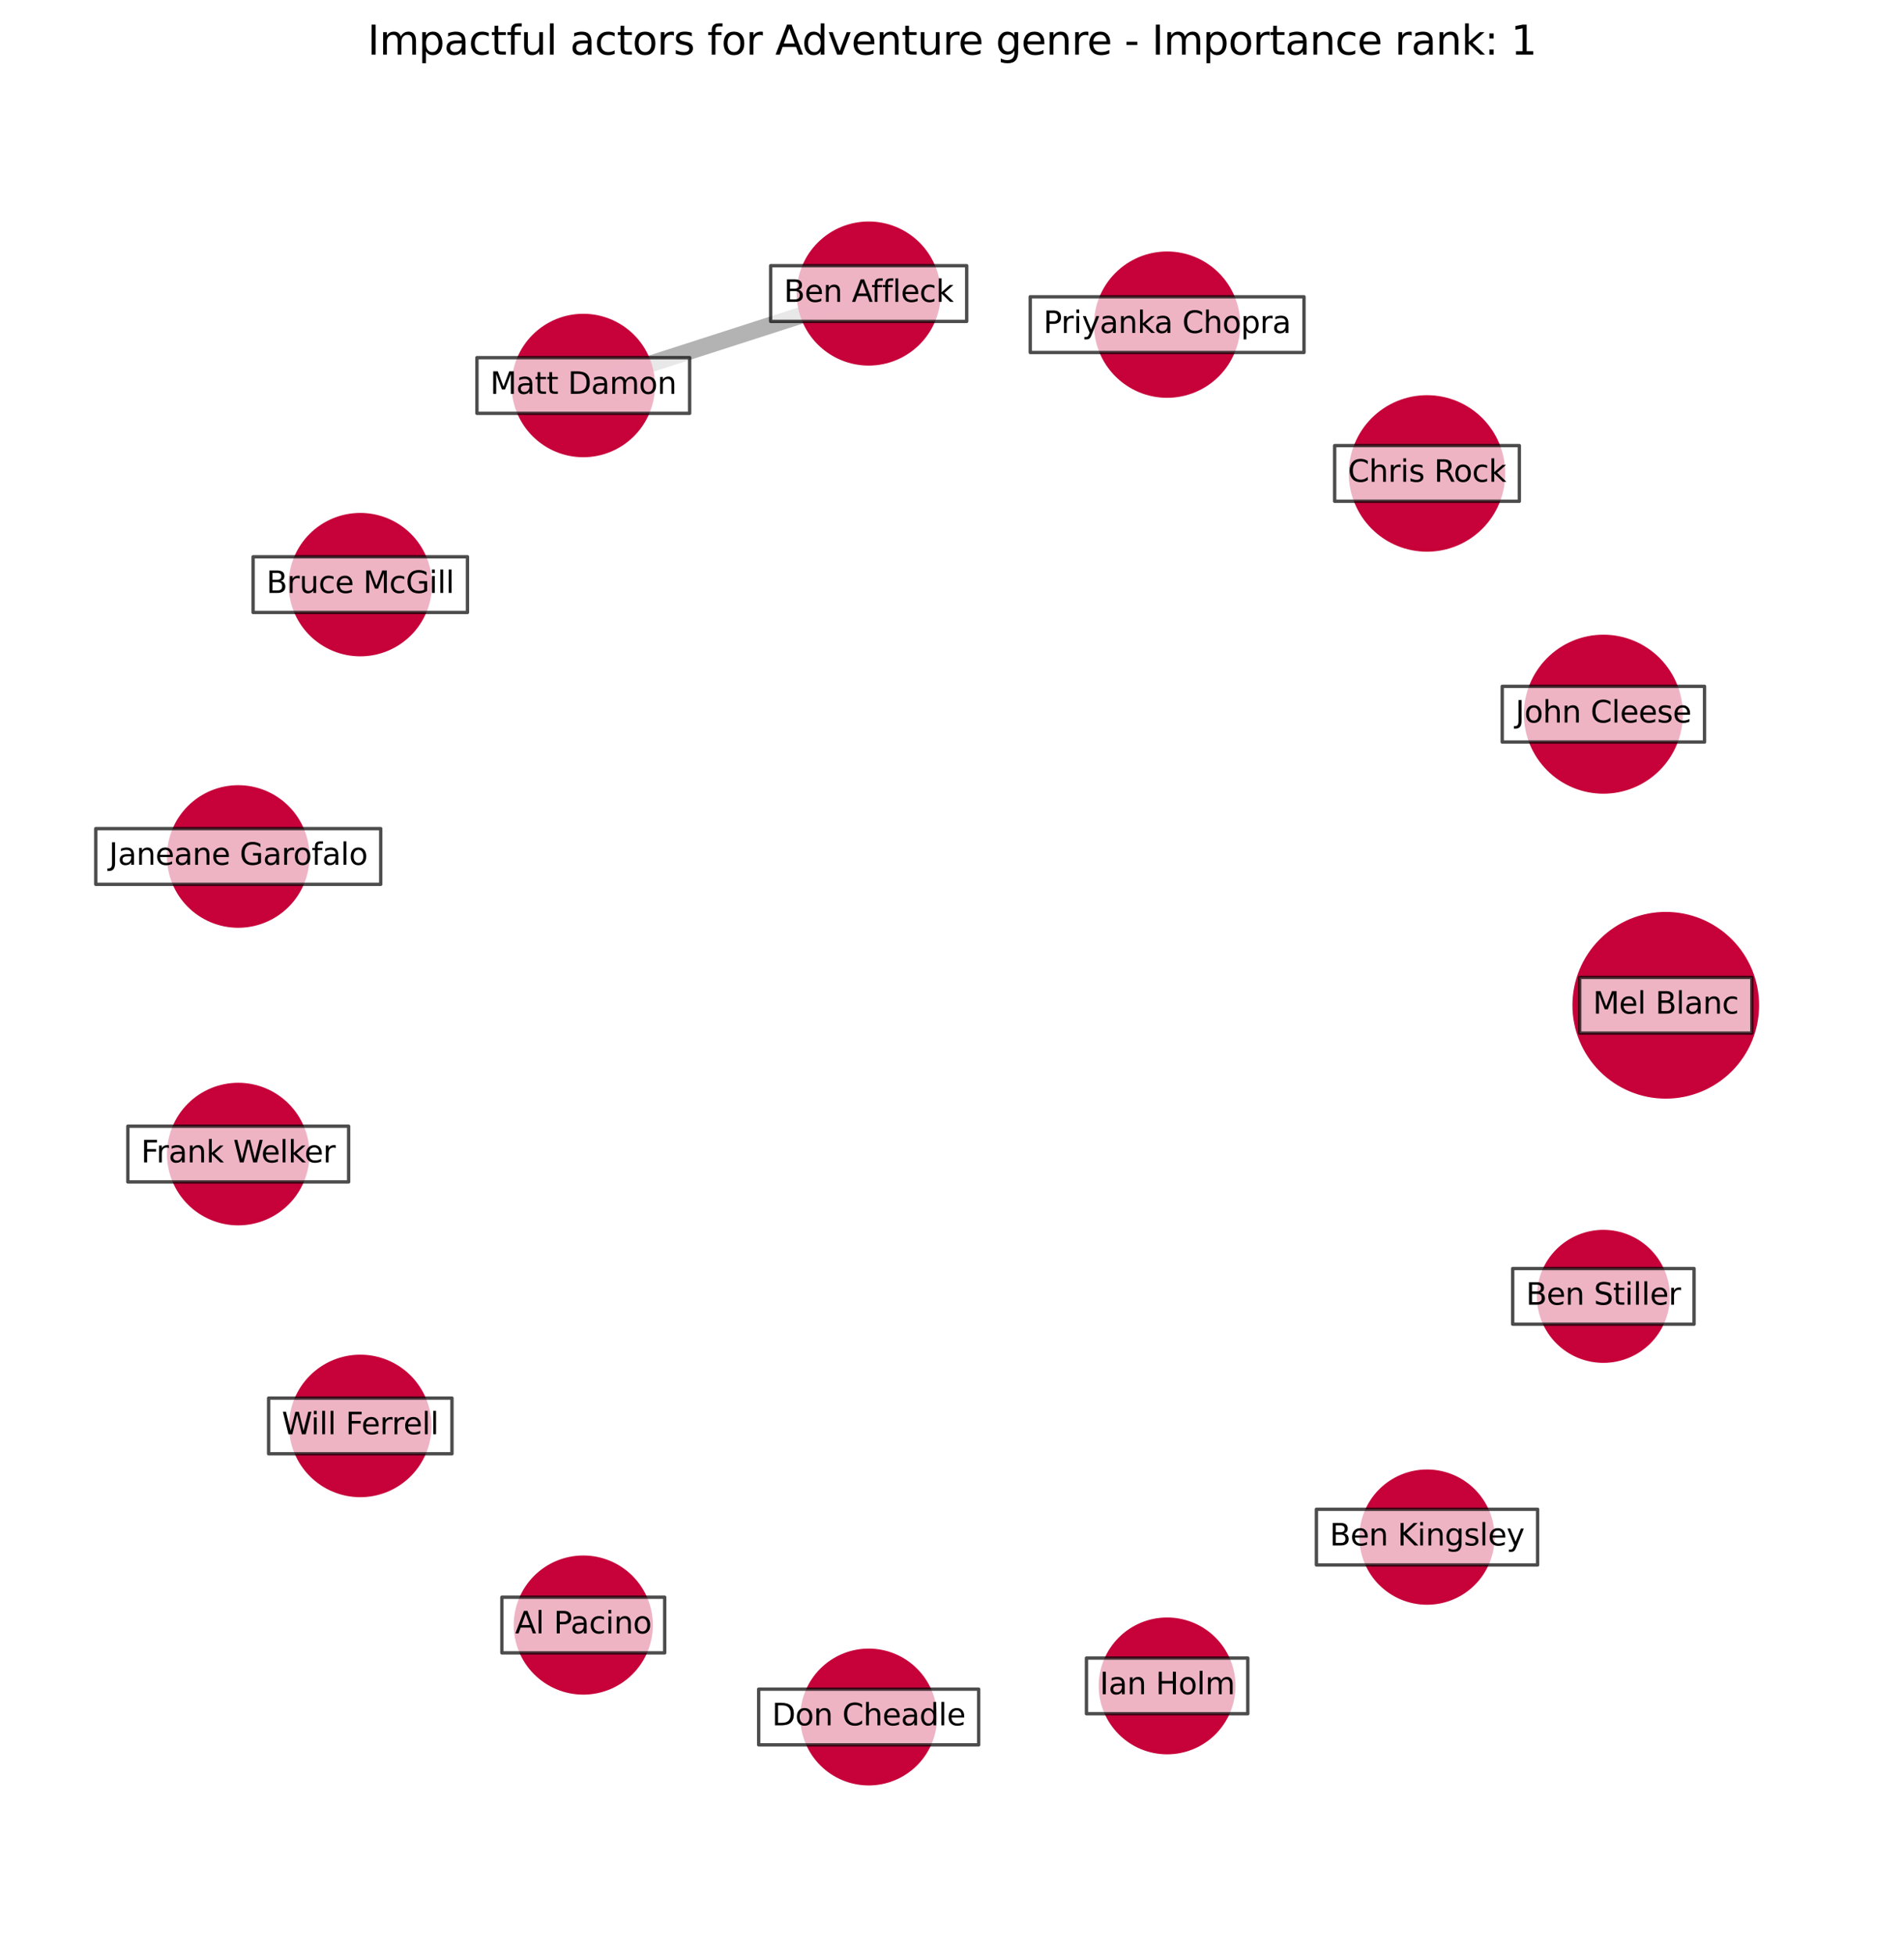 <?xml version="1.0" encoding="utf-8" standalone="no"?>
<!DOCTYPE svg PUBLIC "-//W3C//DTD SVG 1.1//EN"
  "http://www.w3.org/Graphics/SVG/1.1/DTD/svg11.dtd">
<svg xmlns:xlink="http://www.w3.org/1999/xlink" width="568.8pt" height="583.918pt" viewBox="0 0 568.8 583.918" xmlns="http://www.w3.org/2000/svg" version="1.1">
 <defs>
  <style type="text/css">*{stroke-linejoin: round; stroke-linecap: butt}</style>
 </defs>
 <g id="figure_1">
  <g id="patch_1">
   <path d="M 0 583.918 
L 568.8 583.918 
L 568.8 0 
L 0 0 
z
" style="fill: #ffffff"/>
  </g>
  <g id="axes_1">
   <g id="LineCollection_1">
    <path d="M 259.51 87.66 
L 174.251 115.122 
" clip-path="url(#p878a57f4bc)" style="fill: none; stroke: #000000; stroke-opacity: 0.3; stroke-width: 5"/>
   </g>
   <g id="PathCollection_1">
    <path d="M 497.631 327.591 
C 504.894 327.591 511.86 324.705 516.996 319.57 
C 522.131 314.434 525.017 307.468 525.017 300.205 
C 525.017 292.942 522.131 285.975 516.996 280.84 
C 511.86 275.704 504.894 272.819 497.631 272.819 
C 490.368 272.819 483.401 275.704 478.266 280.84 
C 473.13 285.975 470.245 292.942 470.245 300.205 
C 470.245 307.468 473.13 314.434 478.266 319.57 
C 483.401 324.705 490.368 327.591 497.631 327.591 
z
" clip-path="url(#p878a57f4bc)" style="fill: #c70039; fill-opacity: 0.99; stroke: #c70039; stroke-opacity: 0.99"/>
    <path d="M 478.992 236.525 
C 485.157 236.525 491.071 234.076 495.43 229.717 
C 499.789 225.357 502.239 219.444 502.239 213.279 
C 502.239 207.114 499.789 201.201 495.43 196.841 
C 491.071 192.482 485.157 190.033 478.992 190.033 
C 472.827 190.033 466.914 192.482 462.555 196.841 
C 458.195 201.201 455.746 207.114 455.746 213.279 
C 455.746 219.444 458.195 225.357 462.555 229.717 
C 466.914 234.076 472.827 236.525 478.992 236.525 
z
" clip-path="url(#p878a57f4bc)" style="fill: #c70039; fill-opacity: 0.99; stroke: #c70039; stroke-opacity: 0.99"/>
    <path d="M 426.3 164.257 
C 432.366 164.257 438.184 161.847 442.474 157.557 
C 446.763 153.268 449.173 147.45 449.173 141.383 
C 449.173 135.317 446.763 129.499 442.474 125.21 
C 438.184 120.92 432.366 118.51 426.3 118.51 
C 420.234 118.51 414.415 120.92 410.126 125.21 
C 405.837 129.499 403.427 135.317 403.427 141.383 
C 403.427 147.45 405.837 153.268 410.126 157.557 
C 414.415 161.847 420.234 164.257 426.3 164.257 
z
" clip-path="url(#p878a57f4bc)" style="fill: #c70039; fill-opacity: 0.99; stroke: #c70039; stroke-opacity: 0.99"/>
    <path d="M 348.664 118.301 
C 354.327 118.301 359.758 116.051 363.762 112.047 
C 367.766 108.043 370.016 102.612 370.016 96.95 
C 370.016 91.287 367.766 85.856 363.762 81.852 
C 359.758 77.848 354.327 75.598 348.664 75.598 
C 343.002 75.598 337.571 77.848 333.567 81.852 
C 329.563 85.856 327.313 91.287 327.313 96.95 
C 327.313 102.612 329.563 108.043 333.567 112.047 
C 337.571 116.051 343.002 118.301 348.664 118.301 
z
" clip-path="url(#p878a57f4bc)" style="fill: #c70039; fill-opacity: 0.99; stroke: #c70039; stroke-opacity: 0.99"/>
    <path d="M 259.51 108.676 
C 265.083 108.676 270.429 106.462 274.37 102.521 
C 278.311 98.58 280.525 93.234 280.525 87.66 
C 280.525 82.087 278.311 76.741 274.37 72.8 
C 270.429 68.859 265.083 66.645 259.51 66.645 
C 253.936 66.645 248.59 68.859 244.649 72.8 
C 240.708 76.741 238.494 82.087 238.494 87.66 
C 238.494 93.234 240.708 98.58 244.649 102.521 
C 248.59 106.462 253.936 108.676 259.51 108.676 
z
" clip-path="url(#p878a57f4bc)" style="fill: #c70039; fill-opacity: 0.99; stroke: #c70039; stroke-opacity: 0.99"/>
    <path d="M 174.251 136.041 
C 179.799 136.041 185.12 133.837 189.043 129.914 
C 192.966 125.991 195.17 120.67 195.17 115.122 
C 195.17 109.574 192.966 104.253 189.043 100.33 
C 185.12 96.407 179.799 94.203 174.251 94.203 
C 168.704 94.203 163.382 96.407 159.459 100.33 
C 155.537 104.253 153.333 109.574 153.333 115.122 
C 153.333 120.67 155.537 125.991 159.459 129.914 
C 163.382 133.837 168.704 136.041 174.251 136.041 
z
" clip-path="url(#p878a57f4bc)" style="fill: #c70039; fill-opacity: 0.99; stroke: #c70039; stroke-opacity: 0.99"/>
    <path d="M 107.631 195.504 
C 113.179 195.504 118.5 193.3 122.422 189.377 
C 126.345 185.454 128.549 180.134 128.549 174.586 
C 128.549 169.039 126.345 163.718 122.422 159.795 
C 118.5 155.873 113.179 153.669 107.631 153.669 
C 102.084 153.669 96.763 155.873 92.841 159.795 
C 88.918 163.718 86.714 169.039 86.714 174.586 
C 86.714 180.134 88.918 185.454 92.841 189.377 
C 96.763 193.3 102.084 195.504 107.631 195.504 
z
" clip-path="url(#p878a57f4bc)" style="fill: #c70039; fill-opacity: 0.99; stroke: #c70039; stroke-opacity: 0.99"/>
    <path d="M 71.169 276.563 
C 76.683 276.563 81.972 274.372 85.871 270.473 
C 89.77 266.574 91.961 261.285 91.961 255.771 
C 91.961 250.257 89.77 244.968 85.871 241.069 
C 81.972 237.17 76.683 234.979 71.169 234.979 
C 65.655 234.979 60.366 237.17 56.467 241.069 
C 52.568 244.968 50.377 250.257 50.377 255.771 
C 50.377 261.285 52.568 266.574 56.467 270.473 
C 60.366 274.372 65.655 276.563 71.169 276.563 
z
" clip-path="url(#p878a57f4bc)" style="fill: #c70039; fill-opacity: 0.99; stroke: #c70039; stroke-opacity: 0.99"/>
    <path d="M 71.169 365.428 
C 76.683 365.428 81.971 363.237 85.869 359.339 
C 89.768 355.44 91.958 350.152 91.958 344.639 
C 91.958 339.125 89.768 333.837 85.869 329.938 
C 81.971 326.04 76.683 323.849 71.169 323.849 
C 65.656 323.849 60.368 326.04 56.469 329.938 
C 52.571 333.837 50.38 339.125 50.38 344.639 
C 50.38 350.152 52.571 355.44 56.469 359.339 
C 60.368 363.237 65.656 365.428 71.169 365.428 
z
" clip-path="url(#p878a57f4bc)" style="fill: #c70039; fill-opacity: 0.99; stroke: #c70039; stroke-opacity: 0.99"/>
    <path d="M 107.631 446.604 
C 113.143 446.604 118.429 444.414 122.326 440.517 
C 126.223 436.621 128.412 431.334 128.412 425.823 
C 128.412 420.312 126.223 415.026 122.326 411.129 
C 118.429 407.232 113.143 405.042 107.631 405.042 
C 102.12 405.042 96.834 407.232 92.937 411.129 
C 89.04 415.026 86.851 420.312 86.851 425.823 
C 86.851 431.334 89.04 436.621 92.937 440.517 
C 96.834 444.414 102.12 446.604 107.631 446.604 
z
" clip-path="url(#p878a57f4bc)" style="fill: #c70039; fill-opacity: 0.99; stroke: #c70039; stroke-opacity: 0.99"/>
    <path d="M 174.251 505.566 
C 179.629 505.566 184.788 503.429 188.591 499.627 
C 192.394 495.824 194.53 490.665 194.53 485.287 
C 194.53 479.909 192.394 474.751 188.591 470.948 
C 184.788 467.145 179.629 465.008 174.251 465.008 
C 168.873 465.008 163.715 467.145 159.912 470.948 
C 156.109 474.751 153.972 479.909 153.972 485.287 
C 153.972 490.665 156.109 495.824 159.912 499.627 
C 163.715 503.429 168.873 505.566 174.251 505.566 
z
" clip-path="url(#p878a57f4bc)" style="fill: #c70039; fill-opacity: 0.99; stroke: #c70039; stroke-opacity: 0.99"/>
    <path d="M 259.51 532.684 
C 264.796 532.684 269.867 530.583 273.606 526.845 
C 277.344 523.107 279.444 518.036 279.444 512.749 
C 279.444 507.462 277.344 502.391 273.606 498.653 
C 269.867 494.914 264.796 492.814 259.51 492.814 
C 254.223 492.814 249.152 494.914 245.414 498.653 
C 241.675 502.391 239.575 507.462 239.575 512.749 
C 239.575 518.036 241.675 523.107 245.414 526.845 
C 249.152 530.583 254.223 532.684 259.51 532.684 
z
" clip-path="url(#p878a57f4bc)" style="fill: #c70039; fill-opacity: 0.99; stroke: #c70039; stroke-opacity: 0.99"/>
    <path d="M 348.664 523.395 
C 353.951 523.395 359.022 521.294 362.76 517.556 
C 366.499 513.817 368.599 508.746 368.599 503.46 
C 368.599 498.173 366.499 493.102 362.76 489.364 
C 359.022 485.625 353.951 483.525 348.664 483.525 
C 343.378 483.525 338.307 485.625 334.568 489.364 
C 330.83 493.102 328.729 498.173 328.729 503.46 
C 328.729 508.746 330.83 513.817 334.568 517.556 
C 338.307 521.294 343.378 523.395 348.664 523.395 
z
" clip-path="url(#p878a57f4bc)" style="fill: #c70039; fill-opacity: 0.99; stroke: #c70039; stroke-opacity: 0.99"/>
    <path d="M 426.3 478.724 
C 431.524 478.724 436.535 476.649 440.229 472.955 
C 443.923 469.261 445.998 464.25 445.998 459.026 
C 445.998 453.802 443.923 448.791 440.229 445.097 
C 436.535 441.403 431.524 439.327 426.3 439.327 
C 421.076 439.327 416.065 441.403 412.371 445.097 
C 408.677 448.791 406.601 453.802 406.601 459.026 
C 406.601 464.25 408.677 469.261 412.371 472.955 
C 416.065 476.649 421.076 478.724 426.3 478.724 
z
" clip-path="url(#p878a57f4bc)" style="fill: #c70039; fill-opacity: 0.99; stroke: #c70039; stroke-opacity: 0.99"/>
    <path d="M 478.992 406.495 
C 484.128 406.495 489.054 404.455 492.685 400.823 
C 496.317 397.192 498.357 392.266 498.357 387.13 
C 498.357 381.995 496.317 377.069 492.685 373.437 
C 489.054 369.806 484.128 367.765 478.992 367.765 
C 473.857 367.765 468.931 369.806 465.299 373.437 
C 461.668 377.069 459.627 381.995 459.627 387.13 
C 459.627 392.266 461.668 397.192 465.299 400.823 
C 468.931 404.455 473.857 406.495 478.992 406.495 
z
" clip-path="url(#p878a57f4bc)" style="fill: #c70039; fill-opacity: 0.99; stroke: #c70039; stroke-opacity: 0.99"/>
   </g>
   <g id="text_1">
    <g id="patch_2">
     <path d="M 471.917 308.52 
L 523.344 308.52 
L 523.344 291.89 
L 471.917 291.89 
z
" clip-path="url(#p878a57f4bc)" style="fill: #ffffff; opacity: 0.7; stroke: #000000; stroke-linejoin: miter"/>
    </g>
    <g clip-path="url(#p878a57f4bc)">
     <!-- Mel Blanc -->
     <g transform="translate(475.877 302.688)scale(0.09 -0.09)">
      <defs>
       <path id="DejaVuSans-4d" d="M 628 4666 
L 1569 4666 
L 2759 1491 
L 3956 4666 
L 4897 4666 
L 4897 0 
L 4281 0 
L 4281 4097 
L 3078 897 
L 2444 897 
L 1241 4097 
L 1241 0 
L 628 0 
L 628 4666 
z
" transform="scale(0.016)"/>
       <path id="DejaVuSans-65" d="M 3597 1894 
L 3597 1613 
L 953 1613 
Q 991 1019 1311 708 
Q 1631 397 2203 397 
Q 2534 397 2845 478 
Q 3156 559 3463 722 
L 3463 178 
Q 3153 47 2828 -22 
Q 2503 -91 2169 -91 
Q 1331 -91 842 396 
Q 353 884 353 1716 
Q 353 2575 817 3079 
Q 1281 3584 2069 3584 
Q 2775 3584 3186 3129 
Q 3597 2675 3597 1894 
z
M 3022 2063 
Q 3016 2534 2758 2815 
Q 2500 3097 2075 3097 
Q 1594 3097 1305 2825 
Q 1016 2553 972 2059 
L 3022 2063 
z
" transform="scale(0.016)"/>
       <path id="DejaVuSans-6c" d="M 603 4863 
L 1178 4863 
L 1178 0 
L 603 0 
L 603 4863 
z
" transform="scale(0.016)"/>
       <path id="DejaVuSans-20" transform="scale(0.016)"/>
       <path id="DejaVuSans-42" d="M 1259 2228 
L 1259 519 
L 2272 519 
Q 2781 519 3026 730 
Q 3272 941 3272 1375 
Q 3272 1813 3026 2020 
Q 2781 2228 2272 2228 
L 1259 2228 
z
M 1259 4147 
L 1259 2741 
L 2194 2741 
Q 2656 2741 2882 2914 
Q 3109 3088 3109 3444 
Q 3109 3797 2882 3972 
Q 2656 4147 2194 4147 
L 1259 4147 
z
M 628 4666 
L 2241 4666 
Q 2963 4666 3353 4366 
Q 3744 4066 3744 3513 
Q 3744 3084 3544 2831 
Q 3344 2578 2956 2516 
Q 3422 2416 3680 2098 
Q 3938 1781 3938 1306 
Q 3938 681 3513 340 
Q 3088 0 2303 0 
L 628 0 
L 628 4666 
z
" transform="scale(0.016)"/>
       <path id="DejaVuSans-61" d="M 2194 1759 
Q 1497 1759 1228 1600 
Q 959 1441 959 1056 
Q 959 750 1161 570 
Q 1363 391 1709 391 
Q 2188 391 2477 730 
Q 2766 1069 2766 1631 
L 2766 1759 
L 2194 1759 
z
M 3341 1997 
L 3341 0 
L 2766 0 
L 2766 531 
Q 2569 213 2275 61 
Q 1981 -91 1556 -91 
Q 1019 -91 701 211 
Q 384 513 384 1019 
Q 384 1609 779 1909 
Q 1175 2209 1959 2209 
L 2766 2209 
L 2766 2266 
Q 2766 2663 2505 2880 
Q 2244 3097 1772 3097 
Q 1472 3097 1187 3025 
Q 903 2953 641 2809 
L 641 3341 
Q 956 3463 1253 3523 
Q 1550 3584 1831 3584 
Q 2591 3584 2966 3190 
Q 3341 2797 3341 1997 
z
" transform="scale(0.016)"/>
       <path id="DejaVuSans-6e" d="M 3513 2113 
L 3513 0 
L 2938 0 
L 2938 2094 
Q 2938 2591 2744 2837 
Q 2550 3084 2163 3084 
Q 1697 3084 1428 2787 
Q 1159 2491 1159 1978 
L 1159 0 
L 581 0 
L 581 3500 
L 1159 3500 
L 1159 2956 
Q 1366 3272 1645 3428 
Q 1925 3584 2291 3584 
Q 2894 3584 3203 3211 
Q 3513 2838 3513 2113 
z
" transform="scale(0.016)"/>
       <path id="DejaVuSans-63" d="M 3122 3366 
L 3122 2828 
Q 2878 2963 2633 3030 
Q 2388 3097 2138 3097 
Q 1578 3097 1268 2742 
Q 959 2388 959 1747 
Q 959 1106 1268 751 
Q 1578 397 2138 397 
Q 2388 397 2633 464 
Q 2878 531 3122 666 
L 3122 134 
Q 2881 22 2623 -34 
Q 2366 -91 2075 -91 
Q 1284 -91 818 406 
Q 353 903 353 1747 
Q 353 2603 823 3093 
Q 1294 3584 2113 3584 
Q 2378 3584 2631 3529 
Q 2884 3475 3122 3366 
z
" transform="scale(0.016)"/>
      </defs>
      <use xlink:href="#DejaVuSans-4d"/>
      <use xlink:href="#DejaVuSans-65" x="86.279"/>
      <use xlink:href="#DejaVuSans-6c" x="147.803"/>
      <use xlink:href="#DejaVuSans-20" x="175.586"/>
      <use xlink:href="#DejaVuSans-42" x="207.373"/>
      <use xlink:href="#DejaVuSans-6c" x="275.977"/>
      <use xlink:href="#DejaVuSans-61" x="303.76"/>
      <use xlink:href="#DejaVuSans-6e" x="365.039"/>
      <use xlink:href="#DejaVuSans-63" x="428.418"/>
     </g>
    </g>
   </g>
   <g id="text_2">
    <g id="patch_3">
     <path d="M 448.774 221.594 
L 509.211 221.594 
L 509.211 204.964 
L 448.774 204.964 
z
" clip-path="url(#p878a57f4bc)" style="fill: #ffffff; opacity: 0.7; stroke: #000000; stroke-linejoin: miter"/>
    </g>
    <g clip-path="url(#p878a57f4bc)">
     <!-- John Cleese -->
     <g transform="translate(452.734 215.762)scale(0.09 -0.09)">
      <defs>
       <path id="DejaVuSans-4a" d="M 628 4666 
L 1259 4666 
L 1259 325 
Q 1259 -519 939 -900 
Q 619 -1281 -91 -1281 
L -331 -1281 
L -331 -750 
L -134 -750 
Q 284 -750 456 -515 
Q 628 -281 628 325 
L 628 4666 
z
" transform="scale(0.016)"/>
       <path id="DejaVuSans-6f" d="M 1959 3097 
Q 1497 3097 1228 2736 
Q 959 2375 959 1747 
Q 959 1119 1226 758 
Q 1494 397 1959 397 
Q 2419 397 2687 759 
Q 2956 1122 2956 1747 
Q 2956 2369 2687 2733 
Q 2419 3097 1959 3097 
z
M 1959 3584 
Q 2709 3584 3137 3096 
Q 3566 2609 3566 1747 
Q 3566 888 3137 398 
Q 2709 -91 1959 -91 
Q 1206 -91 779 398 
Q 353 888 353 1747 
Q 353 2609 779 3096 
Q 1206 3584 1959 3584 
z
" transform="scale(0.016)"/>
       <path id="DejaVuSans-68" d="M 3513 2113 
L 3513 0 
L 2938 0 
L 2938 2094 
Q 2938 2591 2744 2837 
Q 2550 3084 2163 3084 
Q 1697 3084 1428 2787 
Q 1159 2491 1159 1978 
L 1159 0 
L 581 0 
L 581 4863 
L 1159 4863 
L 1159 2956 
Q 1366 3272 1645 3428 
Q 1925 3584 2291 3584 
Q 2894 3584 3203 3211 
Q 3513 2838 3513 2113 
z
" transform="scale(0.016)"/>
       <path id="DejaVuSans-43" d="M 4122 4306 
L 4122 3641 
Q 3803 3938 3442 4084 
Q 3081 4231 2675 4231 
Q 1875 4231 1450 3742 
Q 1025 3253 1025 2328 
Q 1025 1406 1450 917 
Q 1875 428 2675 428 
Q 3081 428 3442 575 
Q 3803 722 4122 1019 
L 4122 359 
Q 3791 134 3420 21 
Q 3050 -91 2638 -91 
Q 1578 -91 968 557 
Q 359 1206 359 2328 
Q 359 3453 968 4101 
Q 1578 4750 2638 4750 
Q 3056 4750 3426 4639 
Q 3797 4528 4122 4306 
z
" transform="scale(0.016)"/>
       <path id="DejaVuSans-73" d="M 2834 3397 
L 2834 2853 
Q 2591 2978 2328 3040 
Q 2066 3103 1784 3103 
Q 1356 3103 1142 2972 
Q 928 2841 928 2578 
Q 928 2378 1081 2264 
Q 1234 2150 1697 2047 
L 1894 2003 
Q 2506 1872 2764 1633 
Q 3022 1394 3022 966 
Q 3022 478 2636 193 
Q 2250 -91 1575 -91 
Q 1294 -91 989 -36 
Q 684 19 347 128 
L 347 722 
Q 666 556 975 473 
Q 1284 391 1588 391 
Q 1994 391 2212 530 
Q 2431 669 2431 922 
Q 2431 1156 2273 1281 
Q 2116 1406 1581 1522 
L 1381 1569 
Q 847 1681 609 1914 
Q 372 2147 372 2553 
Q 372 3047 722 3315 
Q 1072 3584 1716 3584 
Q 2034 3584 2315 3537 
Q 2597 3491 2834 3397 
z
" transform="scale(0.016)"/>
      </defs>
      <use xlink:href="#DejaVuSans-4a"/>
      <use xlink:href="#DejaVuSans-6f" x="29.492"/>
      <use xlink:href="#DejaVuSans-68" x="90.674"/>
      <use xlink:href="#DejaVuSans-6e" x="154.053"/>
      <use xlink:href="#DejaVuSans-20" x="217.432"/>
      <use xlink:href="#DejaVuSans-43" x="249.219"/>
      <use xlink:href="#DejaVuSans-6c" x="319.043"/>
      <use xlink:href="#DejaVuSans-65" x="346.826"/>
      <use xlink:href="#DejaVuSans-65" x="408.35"/>
      <use xlink:href="#DejaVuSans-73" x="469.873"/>
      <use xlink:href="#DejaVuSans-65" x="521.973"/>
     </g>
    </g>
   </g>
   <g id="text_3">
    <g id="patch_4">
     <path d="M 398.713 149.699 
L 453.886 149.699 
L 453.886 133.068 
L 398.713 133.068 
z
" clip-path="url(#p878a57f4bc)" style="fill: #ffffff; opacity: 0.7; stroke: #000000; stroke-linejoin: miter"/>
    </g>
    <g clip-path="url(#p878a57f4bc)">
     <!-- Chris Rock -->
     <g transform="translate(402.673 143.867)scale(0.09 -0.09)">
      <defs>
       <path id="DejaVuSans-72" d="M 2631 2963 
Q 2534 3019 2420 3045 
Q 2306 3072 2169 3072 
Q 1681 3072 1420 2755 
Q 1159 2438 1159 1844 
L 1159 0 
L 581 0 
L 581 3500 
L 1159 3500 
L 1159 2956 
Q 1341 3275 1631 3429 
Q 1922 3584 2338 3584 
Q 2397 3584 2469 3576 
Q 2541 3569 2628 3553 
L 2631 2963 
z
" transform="scale(0.016)"/>
       <path id="DejaVuSans-69" d="M 603 3500 
L 1178 3500 
L 1178 0 
L 603 0 
L 603 3500 
z
M 603 4863 
L 1178 4863 
L 1178 4134 
L 603 4134 
L 603 4863 
z
" transform="scale(0.016)"/>
       <path id="DejaVuSans-52" d="M 2841 2188 
Q 3044 2119 3236 1894 
Q 3428 1669 3622 1275 
L 4263 0 
L 3584 0 
L 2988 1197 
Q 2756 1666 2539 1819 
Q 2322 1972 1947 1972 
L 1259 1972 
L 1259 0 
L 628 0 
L 628 4666 
L 2053 4666 
Q 2853 4666 3247 4331 
Q 3641 3997 3641 3322 
Q 3641 2881 3436 2590 
Q 3231 2300 2841 2188 
z
M 1259 4147 
L 1259 2491 
L 2053 2491 
Q 2509 2491 2742 2702 
Q 2975 2913 2975 3322 
Q 2975 3731 2742 3939 
Q 2509 4147 2053 4147 
L 1259 4147 
z
" transform="scale(0.016)"/>
       <path id="DejaVuSans-6b" d="M 581 4863 
L 1159 4863 
L 1159 1991 
L 2875 3500 
L 3609 3500 
L 1753 1863 
L 3688 0 
L 2938 0 
L 1159 1709 
L 1159 0 
L 581 0 
L 581 4863 
z
" transform="scale(0.016)"/>
      </defs>
      <use xlink:href="#DejaVuSans-43"/>
      <use xlink:href="#DejaVuSans-68" x="69.824"/>
      <use xlink:href="#DejaVuSans-72" x="133.203"/>
      <use xlink:href="#DejaVuSans-69" x="174.316"/>
      <use xlink:href="#DejaVuSans-73" x="202.1"/>
      <use xlink:href="#DejaVuSans-20" x="254.199"/>
      <use xlink:href="#DejaVuSans-52" x="285.986"/>
      <use xlink:href="#DejaVuSans-6f" x="350.969"/>
      <use xlink:href="#DejaVuSans-63" x="412.15"/>
      <use xlink:href="#DejaVuSans-6b" x="467.131"/>
     </g>
    </g>
   </g>
   <g id="text_4">
    <g id="patch_5">
     <path d="M 307.77 105.265 
L 389.559 105.265 
L 389.559 88.634 
L 307.77 88.634 
z
" clip-path="url(#p878a57f4bc)" style="fill: #ffffff; opacity: 0.7; stroke: #000000; stroke-linejoin: miter"/>
    </g>
    <g clip-path="url(#p878a57f4bc)">
     <!-- Priyanka Chopra -->
     <g transform="translate(311.73 99.433)scale(0.09 -0.09)">
      <defs>
       <path id="DejaVuSans-50" d="M 1259 4147 
L 1259 2394 
L 2053 2394 
Q 2494 2394 2734 2622 
Q 2975 2850 2975 3272 
Q 2975 3691 2734 3919 
Q 2494 4147 2053 4147 
L 1259 4147 
z
M 628 4666 
L 2053 4666 
Q 2838 4666 3239 4311 
Q 3641 3956 3641 3272 
Q 3641 2581 3239 2228 
Q 2838 1875 2053 1875 
L 1259 1875 
L 1259 0 
L 628 0 
L 628 4666 
z
" transform="scale(0.016)"/>
       <path id="DejaVuSans-79" d="M 2059 -325 
Q 1816 -950 1584 -1140 
Q 1353 -1331 966 -1331 
L 506 -1331 
L 506 -850 
L 844 -850 
Q 1081 -850 1212 -737 
Q 1344 -625 1503 -206 
L 1606 56 
L 191 3500 
L 800 3500 
L 1894 763 
L 2988 3500 
L 3597 3500 
L 2059 -325 
z
" transform="scale(0.016)"/>
       <path id="DejaVuSans-70" d="M 1159 525 
L 1159 -1331 
L 581 -1331 
L 581 3500 
L 1159 3500 
L 1159 2969 
Q 1341 3281 1617 3432 
Q 1894 3584 2278 3584 
Q 2916 3584 3314 3078 
Q 3713 2572 3713 1747 
Q 3713 922 3314 415 
Q 2916 -91 2278 -91 
Q 1894 -91 1617 61 
Q 1341 213 1159 525 
z
M 3116 1747 
Q 3116 2381 2855 2742 
Q 2594 3103 2138 3103 
Q 1681 3103 1420 2742 
Q 1159 2381 1159 1747 
Q 1159 1113 1420 752 
Q 1681 391 2138 391 
Q 2594 391 2855 752 
Q 3116 1113 3116 1747 
z
" transform="scale(0.016)"/>
      </defs>
      <use xlink:href="#DejaVuSans-50"/>
      <use xlink:href="#DejaVuSans-72" x="58.553"/>
      <use xlink:href="#DejaVuSans-69" x="99.666"/>
      <use xlink:href="#DejaVuSans-79" x="127.449"/>
      <use xlink:href="#DejaVuSans-61" x="186.629"/>
      <use xlink:href="#DejaVuSans-6e" x="247.908"/>
      <use xlink:href="#DejaVuSans-6b" x="311.287"/>
      <use xlink:href="#DejaVuSans-61" x="367.447"/>
      <use xlink:href="#DejaVuSans-20" x="428.727"/>
      <use xlink:href="#DejaVuSans-43" x="460.514"/>
      <use xlink:href="#DejaVuSans-68" x="530.338"/>
      <use xlink:href="#DejaVuSans-6f" x="593.717"/>
      <use xlink:href="#DejaVuSans-70" x="654.898"/>
      <use xlink:href="#DejaVuSans-72" x="718.375"/>
      <use xlink:href="#DejaVuSans-61" x="759.488"/>
     </g>
    </g>
   </g>
   <g id="text_5">
    <g id="patch_6">
     <path d="M 230.229 95.976 
L 288.79 95.976 
L 288.79 79.345 
L 230.229 79.345 
z
" clip-path="url(#p878a57f4bc)" style="fill: #ffffff; opacity: 0.7; stroke: #000000; stroke-linejoin: miter"/>
    </g>
    <g clip-path="url(#p878a57f4bc)">
     <!-- Ben Affleck -->
     <g transform="translate(234.189 90.144)scale(0.09 -0.09)">
      <defs>
       <path id="DejaVuSans-41" d="M 2188 4044 
L 1331 1722 
L 3047 1722 
L 2188 4044 
z
M 1831 4666 
L 2547 4666 
L 4325 0 
L 3669 0 
L 3244 1197 
L 1141 1197 
L 716 0 
L 50 0 
L 1831 4666 
z
" transform="scale(0.016)"/>
       <path id="DejaVuSans-66" d="M 2375 4863 
L 2375 4384 
L 1825 4384 
Q 1516 4384 1395 4259 
Q 1275 4134 1275 3809 
L 1275 3500 
L 2222 3500 
L 2222 3053 
L 1275 3053 
L 1275 0 
L 697 0 
L 697 3053 
L 147 3053 
L 147 3500 
L 697 3500 
L 697 3744 
Q 697 4328 969 4595 
Q 1241 4863 1831 4863 
L 2375 4863 
z
" transform="scale(0.016)"/>
      </defs>
      <use xlink:href="#DejaVuSans-42"/>
      <use xlink:href="#DejaVuSans-65" x="68.604"/>
      <use xlink:href="#DejaVuSans-6e" x="130.127"/>
      <use xlink:href="#DejaVuSans-20" x="193.506"/>
      <use xlink:href="#DejaVuSans-41" x="225.293"/>
      <use xlink:href="#DejaVuSans-66" x="290.076"/>
      <use xlink:href="#DejaVuSans-66" x="325.281"/>
      <use xlink:href="#DejaVuSans-6c" x="360.486"/>
      <use xlink:href="#DejaVuSans-65" x="388.27"/>
      <use xlink:href="#DejaVuSans-63" x="449.793"/>
      <use xlink:href="#DejaVuSans-6b" x="504.773"/>
     </g>
    </g>
   </g>
   <g id="text_6">
    <g id="patch_7">
     <path d="M 142.481 123.437 
L 206.021 123.437 
L 206.021 106.807 
L 142.481 106.807 
z
" clip-path="url(#p878a57f4bc)" style="fill: #ffffff; opacity: 0.7; stroke: #000000; stroke-linejoin: miter"/>
    </g>
    <g clip-path="url(#p878a57f4bc)">
     <!-- Matt Damon -->
     <g transform="translate(146.441 117.606)scale(0.09 -0.09)">
      <defs>
       <path id="DejaVuSans-74" d="M 1172 4494 
L 1172 3500 
L 2356 3500 
L 2356 3053 
L 1172 3053 
L 1172 1153 
Q 1172 725 1289 603 
Q 1406 481 1766 481 
L 2356 481 
L 2356 0 
L 1766 0 
Q 1100 0 847 248 
Q 594 497 594 1153 
L 594 3053 
L 172 3053 
L 172 3500 
L 594 3500 
L 594 4494 
L 1172 4494 
z
" transform="scale(0.016)"/>
       <path id="DejaVuSans-44" d="M 1259 4147 
L 1259 519 
L 2022 519 
Q 2988 519 3436 956 
Q 3884 1394 3884 2338 
Q 3884 3275 3436 3711 
Q 2988 4147 2022 4147 
L 1259 4147 
z
M 628 4666 
L 1925 4666 
Q 3281 4666 3915 4102 
Q 4550 3538 4550 2338 
Q 4550 1131 3912 565 
Q 3275 0 1925 0 
L 628 0 
L 628 4666 
z
" transform="scale(0.016)"/>
       <path id="DejaVuSans-6d" d="M 3328 2828 
Q 3544 3216 3844 3400 
Q 4144 3584 4550 3584 
Q 5097 3584 5394 3201 
Q 5691 2819 5691 2113 
L 5691 0 
L 5113 0 
L 5113 2094 
Q 5113 2597 4934 2840 
Q 4756 3084 4391 3084 
Q 3944 3084 3684 2787 
Q 3425 2491 3425 1978 
L 3425 0 
L 2847 0 
L 2847 2094 
Q 2847 2600 2669 2842 
Q 2491 3084 2119 3084 
Q 1678 3084 1418 2786 
Q 1159 2488 1159 1978 
L 1159 0 
L 581 0 
L 581 3500 
L 1159 3500 
L 1159 2956 
Q 1356 3278 1631 3431 
Q 1906 3584 2284 3584 
Q 2666 3584 2933 3390 
Q 3200 3197 3328 2828 
z
" transform="scale(0.016)"/>
      </defs>
      <use xlink:href="#DejaVuSans-4d"/>
      <use xlink:href="#DejaVuSans-61" x="86.279"/>
      <use xlink:href="#DejaVuSans-74" x="147.559"/>
      <use xlink:href="#DejaVuSans-74" x="186.768"/>
      <use xlink:href="#DejaVuSans-20" x="225.977"/>
      <use xlink:href="#DejaVuSans-44" x="257.764"/>
      <use xlink:href="#DejaVuSans-61" x="334.766"/>
      <use xlink:href="#DejaVuSans-6d" x="396.045"/>
      <use xlink:href="#DejaVuSans-6f" x="493.457"/>
      <use xlink:href="#DejaVuSans-6e" x="554.639"/>
     </g>
    </g>
   </g>
   <g id="text_7">
    <g id="patch_8">
     <path d="M 75.615 182.901 
L 139.648 182.901 
L 139.648 166.271 
L 75.615 166.271 
z
" clip-path="url(#p878a57f4bc)" style="fill: #ffffff; opacity: 0.7; stroke: #000000; stroke-linejoin: miter"/>
    </g>
    <g clip-path="url(#p878a57f4bc)">
     <!-- Bruce McGill -->
     <g transform="translate(79.575 177.07)scale(0.09 -0.09)">
      <defs>
       <path id="DejaVuSans-75" d="M 544 1381 
L 544 3500 
L 1119 3500 
L 1119 1403 
Q 1119 906 1312 657 
Q 1506 409 1894 409 
Q 2359 409 2629 706 
Q 2900 1003 2900 1516 
L 2900 3500 
L 3475 3500 
L 3475 0 
L 2900 0 
L 2900 538 
Q 2691 219 2414 64 
Q 2138 -91 1772 -91 
Q 1169 -91 856 284 
Q 544 659 544 1381 
z
M 1991 3584 
L 1991 3584 
z
" transform="scale(0.016)"/>
       <path id="DejaVuSans-47" d="M 3809 666 
L 3809 1919 
L 2778 1919 
L 2778 2438 
L 4434 2438 
L 4434 434 
Q 4069 175 3628 42 
Q 3188 -91 2688 -91 
Q 1594 -91 976 548 
Q 359 1188 359 2328 
Q 359 3472 976 4111 
Q 1594 4750 2688 4750 
Q 3144 4750 3555 4637 
Q 3966 4525 4313 4306 
L 4313 3634 
Q 3963 3931 3569 4081 
Q 3175 4231 2741 4231 
Q 1884 4231 1454 3753 
Q 1025 3275 1025 2328 
Q 1025 1384 1454 906 
Q 1884 428 2741 428 
Q 3075 428 3337 486 
Q 3600 544 3809 666 
z
" transform="scale(0.016)"/>
      </defs>
      <use xlink:href="#DejaVuSans-42"/>
      <use xlink:href="#DejaVuSans-72" x="68.604"/>
      <use xlink:href="#DejaVuSans-75" x="109.717"/>
      <use xlink:href="#DejaVuSans-63" x="173.096"/>
      <use xlink:href="#DejaVuSans-65" x="228.076"/>
      <use xlink:href="#DejaVuSans-20" x="289.6"/>
      <use xlink:href="#DejaVuSans-4d" x="321.387"/>
      <use xlink:href="#DejaVuSans-63" x="407.666"/>
      <use xlink:href="#DejaVuSans-47" x="462.646"/>
      <use xlink:href="#DejaVuSans-69" x="540.137"/>
      <use xlink:href="#DejaVuSans-6c" x="567.92"/>
      <use xlink:href="#DejaVuSans-6c" x="595.703"/>
     </g>
    </g>
   </g>
   <g id="text_8">
    <g id="patch_9">
     <path d="M 28.603 264.086 
L 113.736 264.086 
L 113.736 247.456 
L 28.603 247.456 
z
" clip-path="url(#p878a57f4bc)" style="fill: #ffffff; opacity: 0.7; stroke: #000000; stroke-linejoin: miter"/>
    </g>
    <g clip-path="url(#p878a57f4bc)">
     <!-- Janeane Garofalo -->
     <g transform="translate(32.563 258.254)scale(0.09 -0.09)">
      <use xlink:href="#DejaVuSans-4a"/>
      <use xlink:href="#DejaVuSans-61" x="29.492"/>
      <use xlink:href="#DejaVuSans-6e" x="90.771"/>
      <use xlink:href="#DejaVuSans-65" x="154.15"/>
      <use xlink:href="#DejaVuSans-61" x="215.674"/>
      <use xlink:href="#DejaVuSans-6e" x="276.953"/>
      <use xlink:href="#DejaVuSans-65" x="340.332"/>
      <use xlink:href="#DejaVuSans-20" x="401.855"/>
      <use xlink:href="#DejaVuSans-47" x="433.643"/>
      <use xlink:href="#DejaVuSans-61" x="511.133"/>
      <use xlink:href="#DejaVuSans-72" x="572.412"/>
      <use xlink:href="#DejaVuSans-6f" x="611.275"/>
      <use xlink:href="#DejaVuSans-66" x="672.457"/>
      <use xlink:href="#DejaVuSans-61" x="707.662"/>
      <use xlink:href="#DejaVuSans-6c" x="768.941"/>
      <use xlink:href="#DejaVuSans-6f" x="796.725"/>
     </g>
    </g>
   </g>
   <g id="text_9">
    <g id="patch_10">
     <path d="M 38.186 352.954 
L 104.152 352.954 
L 104.152 336.323 
L 38.186 336.323 
z
" clip-path="url(#p878a57f4bc)" style="fill: #ffffff; opacity: 0.7; stroke: #000000; stroke-linejoin: miter"/>
    </g>
    <g clip-path="url(#p878a57f4bc)">
     <!-- Frank Welker -->
     <g transform="translate(42.146 347.122)scale(0.09 -0.09)">
      <defs>
       <path id="DejaVuSans-46" d="M 628 4666 
L 3309 4666 
L 3309 4134 
L 1259 4134 
L 1259 2759 
L 3109 2759 
L 3109 2228 
L 1259 2228 
L 1259 0 
L 628 0 
L 628 4666 
z
" transform="scale(0.016)"/>
       <path id="DejaVuSans-57" d="M 213 4666 
L 850 4666 
L 1831 722 
L 2809 4666 
L 3519 4666 
L 4500 722 
L 5478 4666 
L 6119 4666 
L 4947 0 
L 4153 0 
L 3169 4050 
L 2175 0 
L 1381 0 
L 213 4666 
z
" transform="scale(0.016)"/>
      </defs>
      <use xlink:href="#DejaVuSans-46"/>
      <use xlink:href="#DejaVuSans-72" x="50.27"/>
      <use xlink:href="#DejaVuSans-61" x="91.383"/>
      <use xlink:href="#DejaVuSans-6e" x="152.662"/>
      <use xlink:href="#DejaVuSans-6b" x="216.041"/>
      <use xlink:href="#DejaVuSans-20" x="273.951"/>
      <use xlink:href="#DejaVuSans-57" x="305.738"/>
      <use xlink:href="#DejaVuSans-65" x="398.74"/>
      <use xlink:href="#DejaVuSans-6c" x="460.264"/>
      <use xlink:href="#DejaVuSans-6b" x="488.047"/>
      <use xlink:href="#DejaVuSans-65" x="542.332"/>
      <use xlink:href="#DejaVuSans-72" x="603.855"/>
     </g>
    </g>
   </g>
   <g id="text_10">
    <g id="patch_11">
     <path d="M 80.244 434.138 
L 135.019 434.138 
L 135.019 417.508 
L 80.244 417.508 
z
" clip-path="url(#p878a57f4bc)" style="fill: #ffffff; opacity: 0.7; stroke: #000000; stroke-linejoin: miter"/>
    </g>
    <g clip-path="url(#p878a57f4bc)">
     <!-- Will Ferrell -->
     <g transform="translate(84.204 428.307)scale(0.09 -0.09)">
      <use xlink:href="#DejaVuSans-57"/>
      <use xlink:href="#DejaVuSans-69" x="96.627"/>
      <use xlink:href="#DejaVuSans-6c" x="124.41"/>
      <use xlink:href="#DejaVuSans-6c" x="152.193"/>
      <use xlink:href="#DejaVuSans-20" x="179.977"/>
      <use xlink:href="#DejaVuSans-46" x="211.764"/>
      <use xlink:href="#DejaVuSans-65" x="263.783"/>
      <use xlink:href="#DejaVuSans-72" x="325.307"/>
      <use xlink:href="#DejaVuSans-72" x="364.67"/>
      <use xlink:href="#DejaVuSans-65" x="403.533"/>
      <use xlink:href="#DejaVuSans-6c" x="465.057"/>
      <use xlink:href="#DejaVuSans-6c" x="492.84"/>
     </g>
    </g>
   </g>
   <g id="text_11">
    <g id="patch_12">
     <path d="M 149.934 493.602 
L 198.568 493.602 
L 198.568 476.972 
L 149.934 476.972 
z
" clip-path="url(#p878a57f4bc)" style="fill: #ffffff; opacity: 0.7; stroke: #000000; stroke-linejoin: miter"/>
    </g>
    <g clip-path="url(#p878a57f4bc)">
     <!-- Al Pacino -->
     <g transform="translate(153.894 487.771)scale(0.09 -0.09)">
      <use xlink:href="#DejaVuSans-41"/>
      <use xlink:href="#DejaVuSans-6c" x="68.408"/>
      <use xlink:href="#DejaVuSans-20" x="96.191"/>
      <use xlink:href="#DejaVuSans-50" x="127.979"/>
      <use xlink:href="#DejaVuSans-61" x="183.781"/>
      <use xlink:href="#DejaVuSans-63" x="245.061"/>
      <use xlink:href="#DejaVuSans-69" x="300.041"/>
      <use xlink:href="#DejaVuSans-6e" x="327.824"/>
      <use xlink:href="#DejaVuSans-6f" x="391.203"/>
     </g>
    </g>
   </g>
   <g id="text_12">
    <g id="patch_13">
     <path d="M 226.653 521.064 
L 292.367 521.064 
L 292.367 504.434 
L 226.653 504.434 
z
" clip-path="url(#p878a57f4bc)" style="fill: #ffffff; opacity: 0.7; stroke: #000000; stroke-linejoin: miter"/>
    </g>
    <g clip-path="url(#p878a57f4bc)">
     <!-- Don Cheadle -->
     <g transform="translate(230.613 515.232)scale(0.09 -0.09)">
      <defs>
       <path id="DejaVuSans-64" d="M 2906 2969 
L 2906 4863 
L 3481 4863 
L 3481 0 
L 2906 0 
L 2906 525 
Q 2725 213 2448 61 
Q 2172 -91 1784 -91 
Q 1150 -91 751 415 
Q 353 922 353 1747 
Q 353 2572 751 3078 
Q 1150 3584 1784 3584 
Q 2172 3584 2448 3432 
Q 2725 3281 2906 2969 
z
M 947 1747 
Q 947 1113 1208 752 
Q 1469 391 1925 391 
Q 2381 391 2643 752 
Q 2906 1113 2906 1747 
Q 2906 2381 2643 2742 
Q 2381 3103 1925 3103 
Q 1469 3103 1208 2742 
Q 947 2381 947 1747 
z
" transform="scale(0.016)"/>
      </defs>
      <use xlink:href="#DejaVuSans-44"/>
      <use xlink:href="#DejaVuSans-6f" x="77.002"/>
      <use xlink:href="#DejaVuSans-6e" x="138.184"/>
      <use xlink:href="#DejaVuSans-20" x="201.562"/>
      <use xlink:href="#DejaVuSans-43" x="233.35"/>
      <use xlink:href="#DejaVuSans-68" x="303.174"/>
      <use xlink:href="#DejaVuSans-65" x="366.553"/>
      <use xlink:href="#DejaVuSans-61" x="428.076"/>
      <use xlink:href="#DejaVuSans-64" x="489.355"/>
      <use xlink:href="#DejaVuSans-6c" x="552.832"/>
      <use xlink:href="#DejaVuSans-65" x="580.615"/>
     </g>
    </g>
   </g>
   <g id="text_13">
    <g id="patch_14">
     <path d="M 324.566 511.775 
L 372.763 511.775 
L 372.763 495.145 
L 324.566 495.145 
z
" clip-path="url(#p878a57f4bc)" style="fill: #ffffff; opacity: 0.7; stroke: #000000; stroke-linejoin: miter"/>
    </g>
    <g clip-path="url(#p878a57f4bc)">
     <!-- Ian Holm -->
     <g transform="translate(328.526 505.943)scale(0.09 -0.09)">
      <defs>
       <path id="DejaVuSans-49" d="M 628 4666 
L 1259 4666 
L 1259 0 
L 628 0 
L 628 4666 
z
" transform="scale(0.016)"/>
       <path id="DejaVuSans-48" d="M 628 4666 
L 1259 4666 
L 1259 2753 
L 3553 2753 
L 3553 4666 
L 4184 4666 
L 4184 0 
L 3553 0 
L 3553 2222 
L 1259 2222 
L 1259 0 
L 628 0 
L 628 4666 
z
" transform="scale(0.016)"/>
      </defs>
      <use xlink:href="#DejaVuSans-49"/>
      <use xlink:href="#DejaVuSans-61" x="29.492"/>
      <use xlink:href="#DejaVuSans-6e" x="90.771"/>
      <use xlink:href="#DejaVuSans-20" x="154.15"/>
      <use xlink:href="#DejaVuSans-48" x="185.938"/>
      <use xlink:href="#DejaVuSans-6f" x="261.133"/>
      <use xlink:href="#DejaVuSans-6c" x="322.314"/>
      <use xlink:href="#DejaVuSans-6d" x="350.098"/>
     </g>
    </g>
   </g>
   <g id="text_14">
    <g id="patch_15">
     <path d="M 393.265 467.341 
L 459.335 467.341 
L 459.335 450.711 
L 393.265 450.711 
z
" clip-path="url(#p878a57f4bc)" style="fill: #ffffff; opacity: 0.7; stroke: #000000; stroke-linejoin: miter"/>
    </g>
    <g clip-path="url(#p878a57f4bc)">
     <!-- Ben Kingsley -->
     <g transform="translate(397.225 461.509)scale(0.09 -0.09)">
      <defs>
       <path id="DejaVuSans-4b" d="M 628 4666 
L 1259 4666 
L 1259 2694 
L 3353 4666 
L 4166 4666 
L 1850 2491 
L 4331 0 
L 3500 0 
L 1259 2247 
L 1259 0 
L 628 0 
L 628 4666 
z
" transform="scale(0.016)"/>
       <path id="DejaVuSans-67" d="M 2906 1791 
Q 2906 2416 2648 2759 
Q 2391 3103 1925 3103 
Q 1463 3103 1205 2759 
Q 947 2416 947 1791 
Q 947 1169 1205 825 
Q 1463 481 1925 481 
Q 2391 481 2648 825 
Q 2906 1169 2906 1791 
z
M 3481 434 
Q 3481 -459 3084 -895 
Q 2688 -1331 1869 -1331 
Q 1566 -1331 1297 -1286 
Q 1028 -1241 775 -1147 
L 775 -588 
Q 1028 -725 1275 -790 
Q 1522 -856 1778 -856 
Q 2344 -856 2625 -561 
Q 2906 -266 2906 331 
L 2906 616 
Q 2728 306 2450 153 
Q 2172 0 1784 0 
Q 1141 0 747 490 
Q 353 981 353 1791 
Q 353 2603 747 3093 
Q 1141 3584 1784 3584 
Q 2172 3584 2450 3431 
Q 2728 3278 2906 2969 
L 2906 3500 
L 3481 3500 
L 3481 434 
z
" transform="scale(0.016)"/>
      </defs>
      <use xlink:href="#DejaVuSans-42"/>
      <use xlink:href="#DejaVuSans-65" x="68.604"/>
      <use xlink:href="#DejaVuSans-6e" x="130.127"/>
      <use xlink:href="#DejaVuSans-20" x="193.506"/>
      <use xlink:href="#DejaVuSans-4b" x="225.293"/>
      <use xlink:href="#DejaVuSans-69" x="290.869"/>
      <use xlink:href="#DejaVuSans-6e" x="318.652"/>
      <use xlink:href="#DejaVuSans-67" x="382.031"/>
      <use xlink:href="#DejaVuSans-73" x="445.508"/>
      <use xlink:href="#DejaVuSans-6c" x="497.607"/>
      <use xlink:href="#DejaVuSans-65" x="525.391"/>
      <use xlink:href="#DejaVuSans-79" x="586.914"/>
     </g>
    </g>
   </g>
   <g id="text_15">
    <g id="patch_16">
     <path d="M 451.904 395.446 
L 506.081 395.446 
L 506.081 378.815 
L 451.904 378.815 
z
" clip-path="url(#p878a57f4bc)" style="fill: #ffffff; opacity: 0.7; stroke: #000000; stroke-linejoin: miter"/>
    </g>
    <g clip-path="url(#p878a57f4bc)">
     <!-- Ben Stiller -->
     <g transform="translate(455.864 389.614)scale(0.09 -0.09)">
      <defs>
       <path id="DejaVuSans-53" d="M 3425 4513 
L 3425 3897 
Q 3066 4069 2747 4153 
Q 2428 4238 2131 4238 
Q 1616 4238 1336 4038 
Q 1056 3838 1056 3469 
Q 1056 3159 1242 3001 
Q 1428 2844 1947 2747 
L 2328 2669 
Q 3034 2534 3370 2195 
Q 3706 1856 3706 1288 
Q 3706 609 3251 259 
Q 2797 -91 1919 -91 
Q 1588 -91 1214 -16 
Q 841 59 441 206 
L 441 856 
Q 825 641 1194 531 
Q 1563 422 1919 422 
Q 2459 422 2753 634 
Q 3047 847 3047 1241 
Q 3047 1584 2836 1778 
Q 2625 1972 2144 2069 
L 1759 2144 
Q 1053 2284 737 2584 
Q 422 2884 422 3419 
Q 422 4038 858 4394 
Q 1294 4750 2059 4750 
Q 2388 4750 2728 4690 
Q 3069 4631 3425 4513 
z
" transform="scale(0.016)"/>
      </defs>
      <use xlink:href="#DejaVuSans-42"/>
      <use xlink:href="#DejaVuSans-65" x="68.604"/>
      <use xlink:href="#DejaVuSans-6e" x="130.127"/>
      <use xlink:href="#DejaVuSans-20" x="193.506"/>
      <use xlink:href="#DejaVuSans-53" x="225.293"/>
      <use xlink:href="#DejaVuSans-74" x="288.77"/>
      <use xlink:href="#DejaVuSans-69" x="327.979"/>
      <use xlink:href="#DejaVuSans-6c" x="355.762"/>
      <use xlink:href="#DejaVuSans-6c" x="383.545"/>
      <use xlink:href="#DejaVuSans-65" x="411.328"/>
      <use xlink:href="#DejaVuSans-72" x="472.852"/>
     </g>
    </g>
   </g>
   <g id="text_16">
    <!-- Impactful actors for Adventure genre - Importance rank: 1 -->
    <g transform="translate(109.804 16.318)scale(0.12 -0.12)">
     <defs>
      <path id="DejaVuSans-76" d="M 191 3500 
L 800 3500 
L 1894 563 
L 2988 3500 
L 3597 3500 
L 2284 0 
L 1503 0 
L 191 3500 
z
" transform="scale(0.016)"/>
      <path id="DejaVuSans-2d" d="M 313 2009 
L 1997 2009 
L 1997 1497 
L 313 1497 
L 313 2009 
z
" transform="scale(0.016)"/>
      <path id="DejaVuSans-3a" d="M 750 794 
L 1409 794 
L 1409 0 
L 750 0 
L 750 794 
z
M 750 3309 
L 1409 3309 
L 1409 2516 
L 750 2516 
L 750 3309 
z
" transform="scale(0.016)"/>
      <path id="DejaVuSans-31" d="M 794 531 
L 1825 531 
L 1825 4091 
L 703 3866 
L 703 4441 
L 1819 4666 
L 2450 4666 
L 2450 531 
L 3481 531 
L 3481 0 
L 794 0 
L 794 531 
z
" transform="scale(0.016)"/>
     </defs>
     <use xlink:href="#DejaVuSans-49"/>
     <use xlink:href="#DejaVuSans-6d" x="29.492"/>
     <use xlink:href="#DejaVuSans-70" x="126.904"/>
     <use xlink:href="#DejaVuSans-61" x="190.381"/>
     <use xlink:href="#DejaVuSans-63" x="251.66"/>
     <use xlink:href="#DejaVuSans-74" x="306.641"/>
     <use xlink:href="#DejaVuSans-66" x="345.85"/>
     <use xlink:href="#DejaVuSans-75" x="381.055"/>
     <use xlink:href="#DejaVuSans-6c" x="444.434"/>
     <use xlink:href="#DejaVuSans-20" x="472.217"/>
     <use xlink:href="#DejaVuSans-61" x="504.004"/>
     <use xlink:href="#DejaVuSans-63" x="565.283"/>
     <use xlink:href="#DejaVuSans-74" x="620.264"/>
     <use xlink:href="#DejaVuSans-6f" x="659.473"/>
     <use xlink:href="#DejaVuSans-72" x="720.654"/>
     <use xlink:href="#DejaVuSans-73" x="761.768"/>
     <use xlink:href="#DejaVuSans-20" x="813.867"/>
     <use xlink:href="#DejaVuSans-66" x="845.654"/>
     <use xlink:href="#DejaVuSans-6f" x="880.859"/>
     <use xlink:href="#DejaVuSans-72" x="942.041"/>
     <use xlink:href="#DejaVuSans-20" x="983.154"/>
     <use xlink:href="#DejaVuSans-41" x="1014.941"/>
     <use xlink:href="#DejaVuSans-64" x="1081.6"/>
     <use xlink:href="#DejaVuSans-76" x="1145.076"/>
     <use xlink:href="#DejaVuSans-65" x="1204.256"/>
     <use xlink:href="#DejaVuSans-6e" x="1265.779"/>
     <use xlink:href="#DejaVuSans-74" x="1329.158"/>
     <use xlink:href="#DejaVuSans-75" x="1368.367"/>
     <use xlink:href="#DejaVuSans-72" x="1431.746"/>
     <use xlink:href="#DejaVuSans-65" x="1470.609"/>
     <use xlink:href="#DejaVuSans-20" x="1532.133"/>
     <use xlink:href="#DejaVuSans-67" x="1563.92"/>
     <use xlink:href="#DejaVuSans-65" x="1627.396"/>
     <use xlink:href="#DejaVuSans-6e" x="1688.92"/>
     <use xlink:href="#DejaVuSans-72" x="1752.299"/>
     <use xlink:href="#DejaVuSans-65" x="1791.162"/>
     <use xlink:href="#DejaVuSans-20" x="1852.686"/>
     <use xlink:href="#DejaVuSans-2d" x="1884.473"/>
     <use xlink:href="#DejaVuSans-20" x="1920.557"/>
     <use xlink:href="#DejaVuSans-49" x="1952.344"/>
     <use xlink:href="#DejaVuSans-6d" x="1981.836"/>
     <use xlink:href="#DejaVuSans-70" x="2079.248"/>
     <use xlink:href="#DejaVuSans-6f" x="2142.725"/>
     <use xlink:href="#DejaVuSans-72" x="2203.906"/>
     <use xlink:href="#DejaVuSans-74" x="2245.02"/>
     <use xlink:href="#DejaVuSans-61" x="2284.229"/>
     <use xlink:href="#DejaVuSans-6e" x="2345.508"/>
     <use xlink:href="#DejaVuSans-63" x="2408.887"/>
     <use xlink:href="#DejaVuSans-65" x="2463.867"/>
     <use xlink:href="#DejaVuSans-20" x="2525.391"/>
     <use xlink:href="#DejaVuSans-72" x="2557.178"/>
     <use xlink:href="#DejaVuSans-61" x="2598.291"/>
     <use xlink:href="#DejaVuSans-6e" x="2659.57"/>
     <use xlink:href="#DejaVuSans-6b" x="2722.949"/>
     <use xlink:href="#DejaVuSans-3a" x="2780.859"/>
     <use xlink:href="#DejaVuSans-20" x="2814.551"/>
     <use xlink:href="#DejaVuSans-31" x="2846.338"/>
    </g>
   </g>
  </g>
 </g>
 <defs>
  <clipPath id="p878a57f4bc">
   <rect x="7.2" y="22.318" width="554.4" height="554.4"/>
  </clipPath>
 </defs>
</svg>
